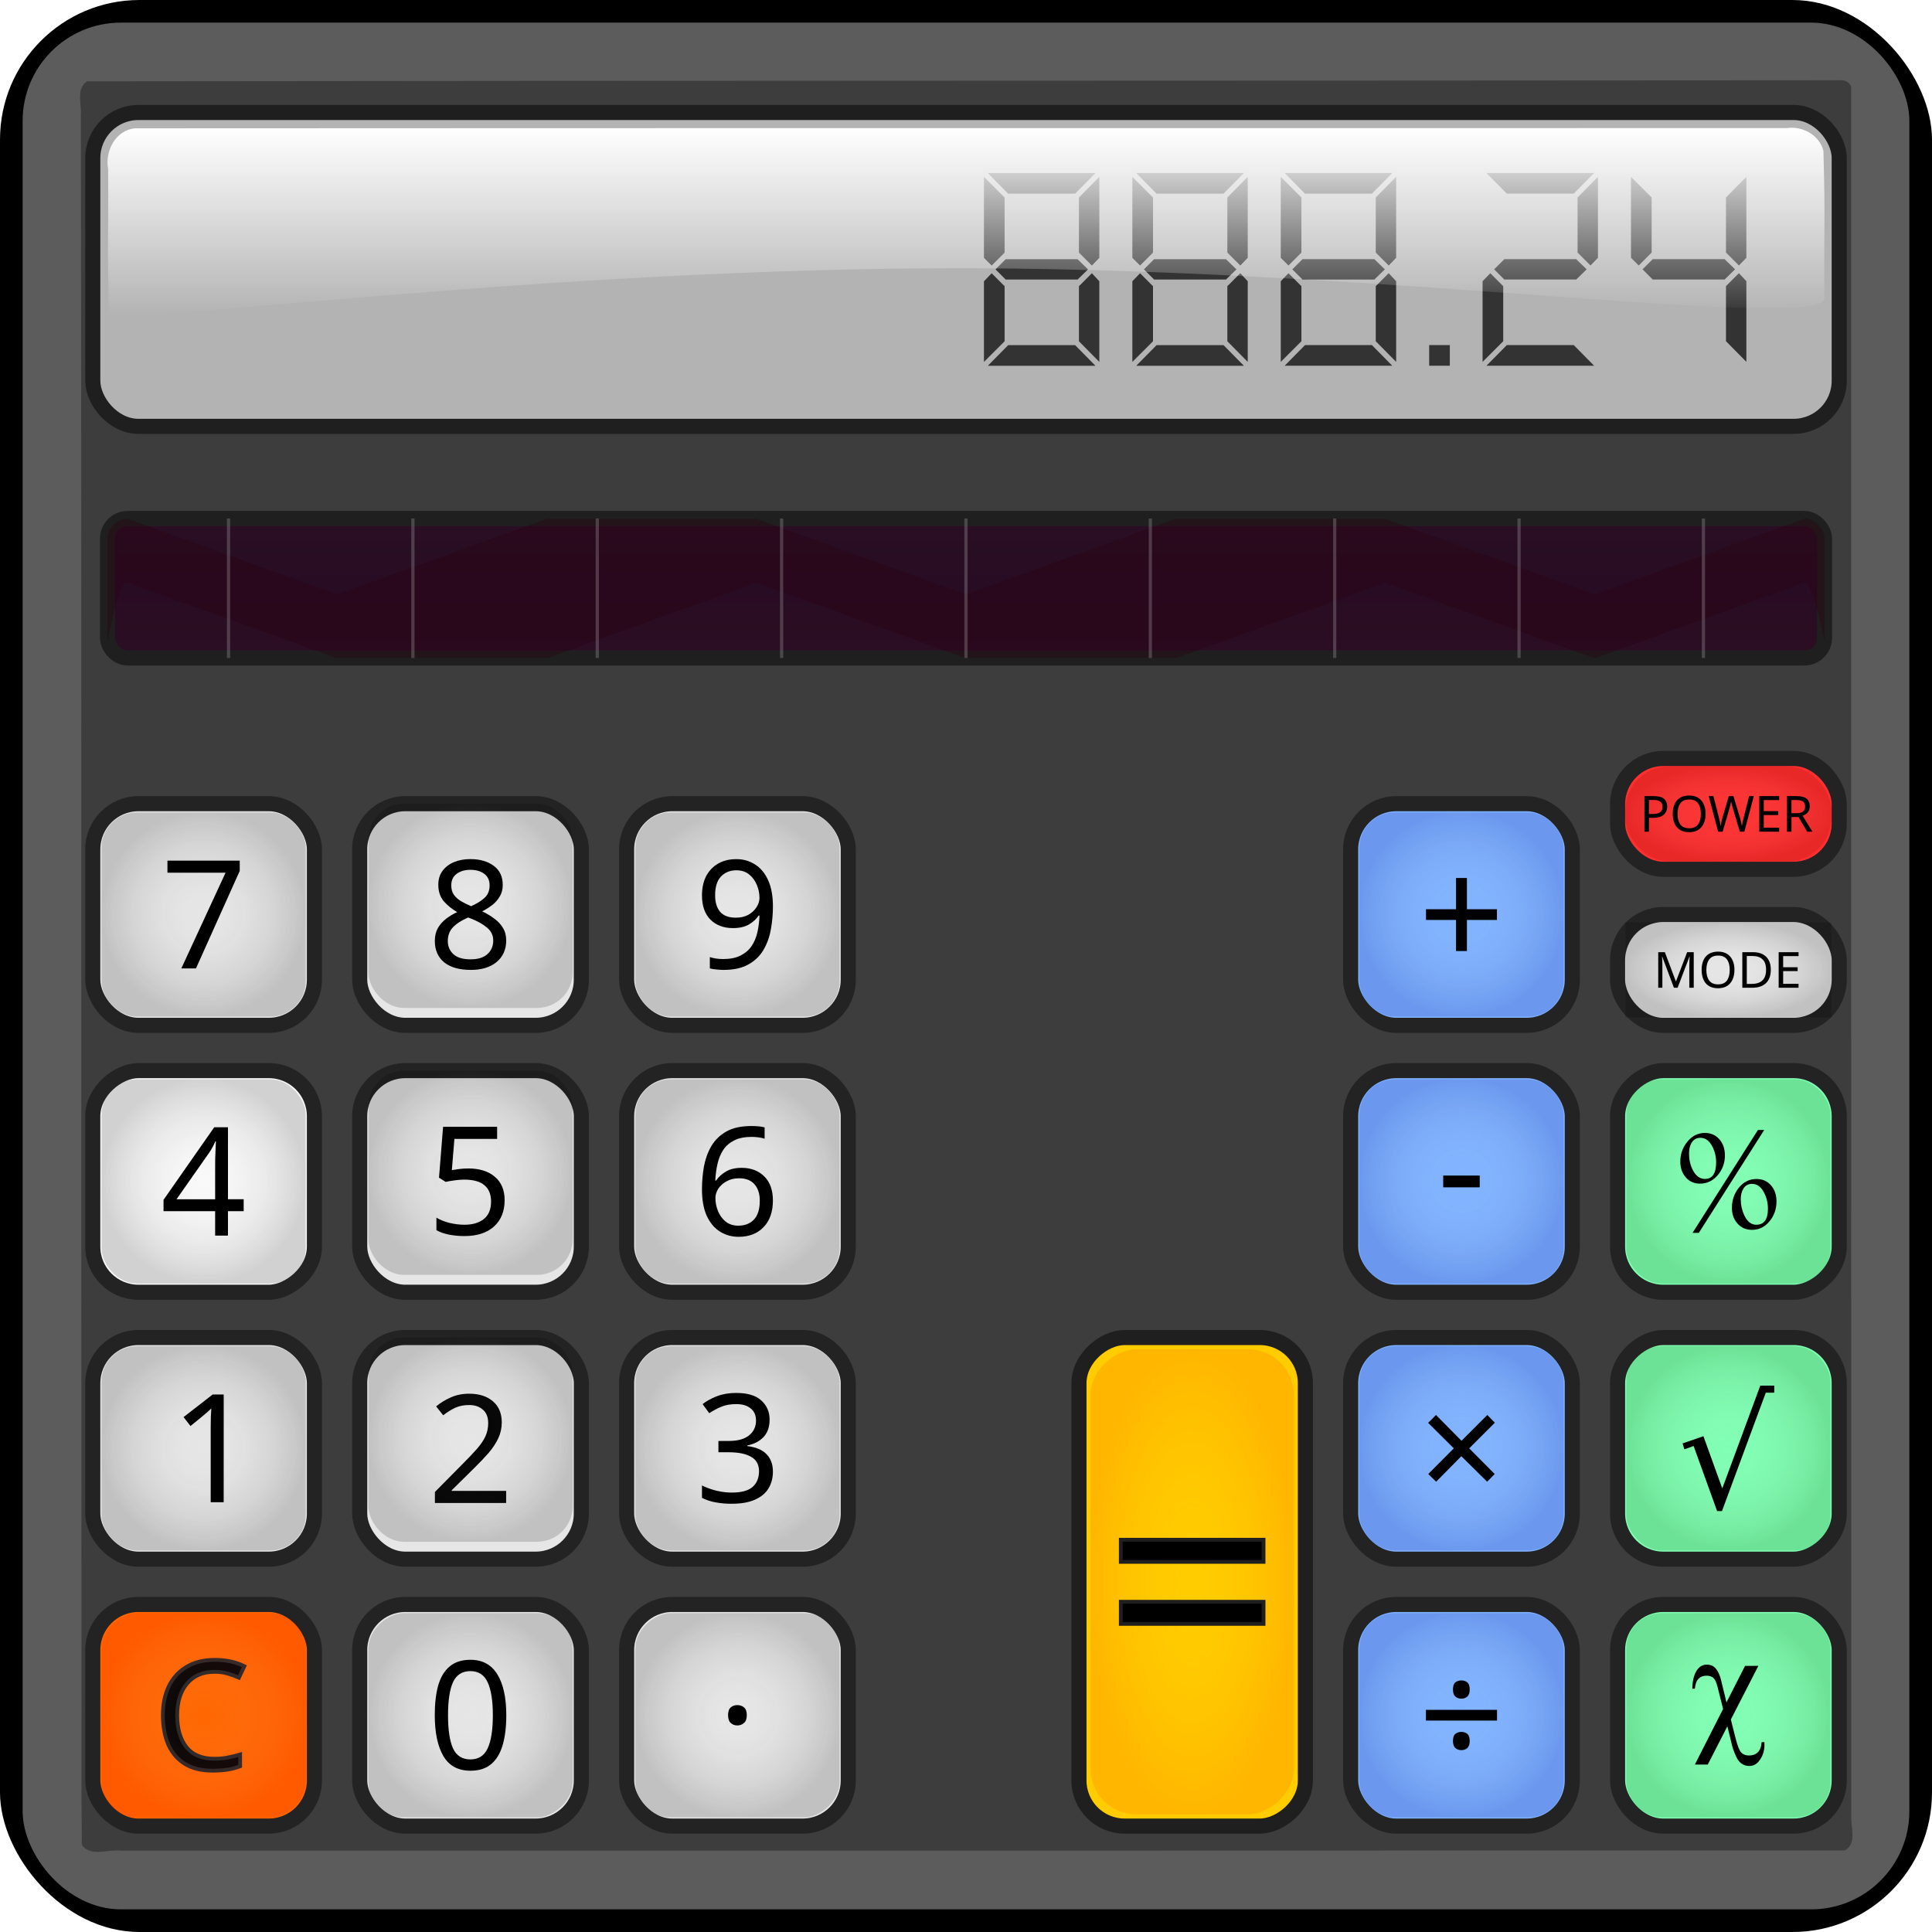<?xml version="1.0" encoding="UTF-8" standalone="no"?>
<!-- Created with Inkscape (http://www.inkscape.org/) -->

<svg
   width="512"
   height="512"
   viewBox="0 0 135.467 135.467"
   version="1.1"
   id="svg5"
   inkscape:version="1.4.1 (93de688d07, 2025-03-30)"
   sodipodi:docname="applications-mathematics.svg"
   xmlns:inkscape="http://www.inkscape.org/namespaces/inkscape"
   xmlns:sodipodi="http://sodipodi.sourceforge.net/DTD/sodipodi-0.dtd"
   xmlns:xlink="http://www.w3.org/1999/xlink"
   xmlns="http://www.w3.org/2000/svg"
   xmlns:svg="http://www.w3.org/2000/svg"
   xmlns:rdf="http://www.w3.org/1999/02/22-rdf-syntax-ns#"
   xmlns:cc="http://creativecommons.org/ns#"
   xmlns:dc="http://purl.org/dc/elements/1.1/">&gt;
  <sodipodi:namedview
   id="namedview7"
   pagecolor="#292929"
   bordercolor="#666666"
   borderopacity="1"
   inkscape:showpageshadow="0"
   inkscape:pageopacity="0"
   inkscape:pagecheckerboard="1"
   inkscape:deskcolor="#1a1a1a"
   inkscape:document-units="px"
   showgrid="false"
   inkscape:zoom="2.8284271"
   inkscape:cx="299.81328"
   inkscape:cy="215.49079"
   inkscape:window-width="3256"
   inkscape:window-height="1080"
   inkscape:window-x="1864"
   inkscape:window-y="0"
   inkscape:window-maximized="0"
   inkscape:current-layer="layer1" />
<defs
   id="defs2">
  <linearGradient
     id="linearGradient26"
     inkscape:collect="always">
    <stop
       style="stop-color:#e6e6e6;stop-opacity:0;"
       offset="0"
       id="stop25" />
    <stop
       style="stop-color:#054c00;stop-opacity:1;"
       offset="1"
       id="stop26" />
  </linearGradient>
  <linearGradient
     id="linearGradient24"
     inkscape:collect="always">
    <stop
       style="stop-color:#e6e6e6;stop-opacity:0;"
       offset="0"
       id="stop23" />
    <stop
       style="stop-color:#054c00;stop-opacity:1;"
       offset="1"
       id="stop24" />
  </linearGradient>
  <linearGradient
     id="linearGradient22"
     inkscape:collect="always">
    <stop
       style="stop-color:#e6e6e6;stop-opacity:0;"
       offset="0"
       id="stop21" />
    <stop
       style="stop-color:#054c00;stop-opacity:1;"
       offset="1"
       id="stop22" />
  </linearGradient>
  <linearGradient
     id="linearGradient20"
     inkscape:collect="always">
    <stop
       style="stop-color:#e6e6e6;stop-opacity:0;"
       offset="0"
       id="stop19" />
    <stop
       style="stop-color:#000f93;stop-opacity:1;"
       offset="1"
       id="stop20" />
  </linearGradient>
  <linearGradient
     id="linearGradient18"
     inkscape:collect="always">
    <stop
       style="stop-color:#e6e6e6;stop-opacity:0;"
       offset="0"
       id="stop17" />
    <stop
       style="stop-color:#000f93;stop-opacity:1;"
       offset="1"
       id="stop18" />
  </linearGradient>
  <linearGradient
     id="linearGradient16"
     inkscape:collect="always">
    <stop
       style="stop-color:#e6e6e6;stop-opacity:0;"
       offset="0"
       id="stop15" />
    <stop
       style="stop-color:#000f93;stop-opacity:1;"
       offset="0.999"
       id="stop16" />
  </linearGradient>
  <linearGradient
     id="linearGradient14"
     inkscape:collect="always">
    <stop
       style="stop-color:#e6e6e6;stop-opacity:0;"
       offset="0"
       id="stop13" />
    <stop
       style="stop-color:#000f93;stop-opacity:1;"
       offset="1"
       id="stop14" />
  </linearGradient>
  <linearGradient
     id="linearGradient12"
     inkscape:collect="always">
    <stop
       style="stop-color:#e6e6e6;stop-opacity:0;"
       offset="0"
       id="stop11" />
    <stop
       style="stop-color:#ff1b00;stop-opacity:1;"
       offset="1"
       id="stop12" />
  </linearGradient>
  <linearGradient
     id="linearGradient10"
     inkscape:collect="always">
    <stop
       style="stop-color:#e6e6e6;stop-opacity:0;"
       offset="0"
       id="stop9" />
    <stop
       style="stop-color:#6d0000;stop-opacity:1;"
       offset="1"
       id="stop10" />
  </linearGradient>
  <linearGradient
     id="linearGradient6"
     inkscape:collect="always">
    <stop
       style="stop-color:#e6e6e6;stop-opacity:0;"
       offset="0"
       id="stop8" />
    <stop
       style="stop-color:#000000;stop-opacity:1;"
       offset="1"
       id="stop7" />
  </linearGradient>
  <linearGradient
     id="linearGradient5"
     inkscape:collect="always">
    <stop
       style="stop-color:#ffcc00;stop-opacity:0;"
       offset="0"
       id="stop6" />
    <stop
       style="stop-color:#ff4400;stop-opacity:1;"
       offset="1"
       id="stop5" />
  </linearGradient>
  <linearGradient
     id="linearGradient2"
     inkscape:collect="always">
    <stop
       style="stop-color:#e6e6e6;stop-opacity:0;"
       offset="0"
       id="stop3" />
    <stop
       style="stop-color:#000000;stop-opacity:1;"
       offset="1"
       id="stop2" />
  </linearGradient>
  <linearGradient
     id="linearGradient49"
     inkscape:collect="always">
    <stop
       style="stop-color:#ffffff;stop-opacity:1;"
       offset="0"
       id="stop49" />
    <stop
       style="stop-color:#00ff3a;stop-opacity:1;"
       offset="0.227"
       id="stop51" />
    <stop
       style="stop-color:#005eff;stop-opacity:1;"
       offset="0.501"
       id="stop52" />
    <stop
       style="stop-color:#fff100;stop-opacity:1;"
       offset="0.781"
       id="stop53" />
    <stop
       style="stop-color:#ffaaef;stop-opacity:1;"
       offset="1"
       id="stop50" />
  </linearGradient>
  <linearGradient
     id="linearGradient47"
     inkscape:collect="always">
    <stop
       style="stop-color:#ffffff;stop-opacity:1;"
       offset="0"
       id="stop47" />
    <stop
       style="stop-color:#ffffff;stop-opacity:0;"
       offset="1"
       id="stop48" />
  </linearGradient>
  <inkscape:path-effect
     effect="powerstroke"
     id="path-effect44"
     is_visible="true"
     lpeversion="1.3"
     scale_width="1"
     interpolator_type="CubicBezierJohan"
     interpolator_beta="0.2"
     start_linecap_type="zerowidth"
     end_linecap_type="zerowidth"
     offset_points="4,2.58"
     linejoin_type="extrp_arc"
     miter_limit="4"
     not_jump="false"
     sort_points="true"
     message="" />
  <filter
     inkscape:collect="always"
     style="color-interpolation-filters:sRGB"
     id="filter21"
     x="-0.017"
     y="-0.017"
     width="1.035"
     height="1.035">
    <feGaussianBlur
       inkscape:collect="always"
       stdDeviation="0.953"
       id="feGaussianBlur21" />
  </filter>
  <clipPath
     clipPathUnits="userSpaceOnUse"
     id="clipPath44">
    <rect
       style="fill:#800033;fill-opacity:1;stroke:none;stroke-width:1.058;stroke-linecap:round;stroke-linejoin:round;stroke-opacity:1;paint-order:markers stroke fill"
       id="rect45"
       width="56.598"
       height="9.782"
       x="-61.828"
       y="36.556"
       ry="1.414"
       rx="1.414" />
  </clipPath>
  <linearGradient
     inkscape:collect="always"
     xlink:href="#linearGradient47"
     id="linearGradient48"
     x1="-110.204"
     y1="36.75"
     x2="-110.204"
     y2="49.923"
     gradientUnits="userSpaceOnUse"
     gradientTransform="translate(175.592,-27.794)" />
  <linearGradient
     inkscape:collect="always"
     xlink:href="#linearGradient49"
     id="linearGradient50"
     x1="192.752"
     y1="32.808"
     x2="192.752"
     y2="42.59"
     gradientUnits="userSpaceOnUse"
     gradientTransform="matrix(0.991,0,0,0.904,-123.265,7.168)" />
  <filter
     inkscape:collect="always"
     style="color-interpolation-filters:sRGB"
     id="filter52"
     x="-0.002"
     y="-0.031"
     width="1.005"
     height="1.063">
    <feGaussianBlur
       inkscape:collect="always"
       stdDeviation="0.115"
       id="feGaussianBlur52" />
  </filter>
  <clipPath
     clipPathUnits="userSpaceOnUse"
     id="clipPath53">
    <rect
       style="display:inline;fill:#280b22;fill-opacity:1;stroke:none;stroke-width:1.058;stroke-linecap:round;stroke-linejoin:round;stroke-opacity:1;paint-order:markers stroke fill"
       id="rect53"
       width="120.391"
       height="9.782"
       x="144.459"
       y="23.368"
       ry="1.414"
       rx="1.414" />
  </clipPath>
  <filter
     inkscape:collect="always"
     style="color-interpolation-filters:sRGB"
     id="filter53"
     x="-0.058"
     y="-0.715"
     width="1.117"
     height="2.431">
    <feGaussianBlur
       inkscape:collect="always"
       stdDeviation="2.93"
       id="feGaussianBlur53" />
  </filter>
  <filter
     inkscape:collect="always"
     style="color-interpolation-filters:sRGB"
     id="filter21-2"
     x="-0.198"
     y="-0.198"
     width="1.396"
     height="1.396">
    <feGaussianBlur
       inkscape:collect="always"
       stdDeviation="9.866"
       id="feGaussianBlur21-9" />
  </filter>
  <radialGradient
     inkscape:collect="always"
     xlink:href="#linearGradient2"
     id="radialGradient3"
     cx="-10.75"
     cy="74.445"
     fx="-10.75"
     fy="74.445"
     r="7.77"
     gradientUnits="userSpaceOnUse"
     gradientTransform="matrix(0.921,0,0,0.921,24.182,-4.478)" />
  <filter
     inkscape:collect="always"
     style="color-interpolation-filters:sRGB"
     id="filter3"
     x="-0.123"
     y="-0.123"
     width="1.246"
     height="1.246">
    <feGaussianBlur
       inkscape:collect="always"
       stdDeviation="0.733"
       id="feGaussianBlur3" />
  </filter>
  <radialGradient
     inkscape:collect="always"
     xlink:href="#linearGradient2"
     id="radialGradient3-6"
     cx="-10.75"
     cy="74.445"
     fx="-10.75"
     fy="74.445"
     r="7.77"
     gradientUnits="userSpaceOnUse"
     gradientTransform="matrix(0.921,0,0,0.921,24.182,14.238)" />
  <filter
     inkscape:collect="always"
     style="color-interpolation-filters:sRGB"
     id="filter3-3"
     x="-0.123"
     y="-0.123"
     width="1.246"
     height="1.246">
    <feGaussianBlur
       inkscape:collect="always"
       stdDeviation="0.733"
       id="feGaussianBlur3-5" />
  </filter>
  <radialGradient
     inkscape:collect="always"
     xlink:href="#linearGradient2"
     id="radialGradient3-6-2"
     cx="-10.75"
     cy="74.445"
     fx="-10.75"
     fy="74.445"
     r="7.77"
     gradientUnits="userSpaceOnUse"
     gradientTransform="matrix(0.921,0,0,0.921,24.182,32.954)" />
  <filter
     inkscape:collect="always"
     style="color-interpolation-filters:sRGB"
     id="filter3-3-2"
     x="-0.123"
     y="-0.123"
     width="1.246"
     height="1.246">
    <feGaussianBlur
       inkscape:collect="always"
       stdDeviation="0.733"
       id="feGaussianBlur3-5-7" />
  </filter>
  <radialGradient
     inkscape:collect="always"
     xlink:href="#linearGradient2"
     id="radialGradient3-6-2-9"
     cx="-10.75"
     cy="74.445"
     fx="-10.75"
     fy="74.445"
     r="7.77"
     gradientUnits="userSpaceOnUse"
     gradientTransform="matrix(0.921,0,0,0.921,0.641,32.344)" />
  <filter
     inkscape:collect="always"
     style="color-interpolation-filters:sRGB"
     id="filter3-3-2-0"
     x="-0.123"
     y="-0.123"
     width="1.246"
     height="1.246">
    <feGaussianBlur
       inkscape:collect="always"
       stdDeviation="0.733"
       id="feGaussianBlur3-5-7-6" />
  </filter>
  <radialGradient
     inkscape:collect="always"
     xlink:href="#linearGradient2"
     id="radialGradient3-6-26"
     cx="-10.75"
     cy="74.445"
     fx="-10.75"
     fy="74.445"
     r="7.77"
     gradientUnits="userSpaceOnUse"
     gradientTransform="matrix(0.921,0,0,0.921,0.641,13.628)" />
  <filter
     inkscape:collect="always"
     style="color-interpolation-filters:sRGB"
     id="filter3-3-1"
     x="-0.123"
     y="-0.123"
     width="1.246"
     height="1.246">
    <feGaussianBlur
       inkscape:collect="always"
       stdDeviation="0.733"
       id="feGaussianBlur3-5-8" />
  </filter>
  <radialGradient
     inkscape:collect="always"
     xlink:href="#linearGradient2"
     id="radialGradient3-7"
     cx="-10.75"
     cy="74.445"
     fx="-10.75"
     fy="74.445"
     r="7.77"
     gradientUnits="userSpaceOnUse"
     gradientTransform="matrix(0.921,0,0,0.921,0.641,-5.088)" />
  <filter
     inkscape:collect="always"
     style="color-interpolation-filters:sRGB"
     id="filter3-9"
     x="-0.123"
     y="-0.123"
     width="1.246"
     height="1.246">
    <feGaussianBlur
       inkscape:collect="always"
       stdDeviation="0.733"
       id="feGaussianBlur3-2" />
  </filter>
  <radialGradient
     inkscape:collect="always"
     xlink:href="#linearGradient2"
     id="radialGradient3-7-7"
     cx="-10.75"
     cy="74.445"
     fx="-10.75"
     fy="74.445"
     r="7.77"
     gradientUnits="userSpaceOnUse"
     gradientTransform="matrix(0.921,0,0,0.921,0.641,-5.088)" />
  <filter
     inkscape:collect="always"
     style="color-interpolation-filters:sRGB"
     id="filter3-9-2"
     x="-0.123"
     y="-0.123"
     width="1.246"
     height="1.246">
    <feGaussianBlur
       inkscape:collect="always"
       stdDeviation="0.733"
       id="feGaussianBlur3-2-2" />
  </filter>
  <radialGradient
     inkscape:collect="always"
     xlink:href="#linearGradient2"
     id="radialGradient3-6-26-8"
     cx="-10.75"
     cy="74.445"
     fx="-10.75"
     fy="74.445"
     r="7.77"
     gradientUnits="userSpaceOnUse"
     gradientTransform="matrix(0.921,0,0,0.921,0.641,13.628)" />
  <filter
     inkscape:collect="always"
     style="color-interpolation-filters:sRGB"
     id="filter3-3-1-9"
     x="-0.123"
     y="-0.123"
     width="1.246"
     height="1.246">
    <feGaussianBlur
       inkscape:collect="always"
       stdDeviation="0.733"
       id="feGaussianBlur3-5-8-7" />
  </filter>
  <radialGradient
     inkscape:collect="always"
     xlink:href="#linearGradient2"
     id="radialGradient3-6-2-9-3"
     cx="-10.75"
     cy="74.445"
     fx="-10.75"
     fy="74.445"
     r="7.77"
     gradientUnits="userSpaceOnUse"
     gradientTransform="matrix(0.921,0,0,0.921,0.641,32.344)" />
  <filter
     inkscape:collect="always"
     style="color-interpolation-filters:sRGB"
     id="filter3-3-2-0-6"
     x="-0.123"
     y="-0.123"
     width="1.246"
     height="1.246">
    <feGaussianBlur
       inkscape:collect="always"
       stdDeviation="0.733"
       id="feGaussianBlur3-5-7-6-1" />
  </filter>
  <radialGradient
     inkscape:collect="always"
     xlink:href="#linearGradient2"
     id="radialGradient3-7-7-9"
     cx="-10.75"
     cy="74.445"
     fx="-10.75"
     fy="74.445"
     r="7.77"
     gradientUnits="userSpaceOnUse"
     gradientTransform="matrix(0.921,0,0,0.921,0.641,-5.088)" />
  <filter
     inkscape:collect="always"
     style="color-interpolation-filters:sRGB"
     id="filter3-9-2-8"
     x="-0.123"
     y="-0.123"
     width="1.246"
     height="1.246">
    <feGaussianBlur
       inkscape:collect="always"
       stdDeviation="0.733"
       id="feGaussianBlur3-2-2-4" />
  </filter>
  <radialGradient
     inkscape:collect="always"
     xlink:href="#linearGradient2"
     id="radialGradient3-6-26-8-5"
     cx="-10.75"
     cy="74.445"
     fx="-10.75"
     fy="74.445"
     r="7.77"
     gradientUnits="userSpaceOnUse"
     gradientTransform="matrix(0.921,0,0,0.921,0.641,13.628)" />
  <filter
     inkscape:collect="always"
     style="color-interpolation-filters:sRGB"
     id="filter3-3-1-9-0"
     x="-0.123"
     y="-0.123"
     width="1.246"
     height="1.246">
    <feGaussianBlur
       inkscape:collect="always"
       stdDeviation="0.733"
       id="feGaussianBlur3-5-8-7-3" />
  </filter>
  <radialGradient
     inkscape:collect="always"
     xlink:href="#linearGradient12"
     id="radialGradient3-6-2-9-3-6"
     cx="-10.75"
     cy="74.445"
     fx="-10.75"
     fy="74.445"
     r="7.77"
     gradientUnits="userSpaceOnUse"
     gradientTransform="matrix(0.921,0,0,0.921,0.641,32.344)" />
  <filter
     inkscape:collect="always"
     style="color-interpolation-filters:sRGB"
     id="filter3-3-2-0-6-1"
     x="-0.123"
     y="-0.123"
     width="1.246"
     height="1.246">
    <feGaussianBlur
       inkscape:collect="always"
       stdDeviation="0.733"
       id="feGaussianBlur3-5-7-6-1-0" />
  </filter>
  <radialGradient
     inkscape:collect="always"
     xlink:href="#linearGradient16"
     id="radialGradient3-7-7-6"
     cx="-10.75"
     cy="74.445"
     fx="-10.75"
     fy="74.445"
     r="7.77"
     gradientUnits="userSpaceOnUse"
     gradientTransform="matrix(0.921,0,0,0.921,112.381,-4.478)" />
  <filter
     inkscape:collect="always"
     style="color-interpolation-filters:sRGB"
     id="filter3-9-2-5"
     x="-0.123"
     y="-0.123"
     width="1.246"
     height="1.246">
    <feGaussianBlur
       inkscape:collect="always"
       stdDeviation="0.733"
       id="feGaussianBlur3-2-2-47" />
  </filter>
  <radialGradient
     inkscape:collect="always"
     xlink:href="#linearGradient18"
     id="radialGradient3-6-26-8-6"
     cx="-10.75"
     cy="74.445"
     fx="-10.75"
     fy="74.445"
     r="7.77"
     gradientUnits="userSpaceOnUse"
     gradientTransform="matrix(0.921,0,0,0.921,112.381,14.238)" />
  <filter
     inkscape:collect="always"
     style="color-interpolation-filters:sRGB"
     id="filter3-3-1-9-5"
     x="-0.123"
     y="-0.123"
     width="1.246"
     height="1.246">
    <feGaussianBlur
       inkscape:collect="always"
       stdDeviation="0.733"
       id="feGaussianBlur3-5-8-7-6" />
  </filter>
  <radialGradient
     inkscape:collect="always"
     xlink:href="#linearGradient20"
     id="radialGradient3-6-2-9-3-9"
     cx="-10.75"
     cy="74.445"
     fx="-10.75"
     fy="74.445"
     r="7.77"
     gradientUnits="userSpaceOnUse"
     gradientTransform="matrix(0.921,0,0,0.921,112.381,32.954)" />
  <filter
     inkscape:collect="always"
     style="color-interpolation-filters:sRGB"
     id="filter3-3-2-0-6-3"
     x="-0.123"
     y="-0.123"
     width="1.246"
     height="1.246">
    <feGaussianBlur
       inkscape:collect="always"
       stdDeviation="0.733"
       id="feGaussianBlur3-5-7-6-1-7" />
  </filter>
  <radialGradient
     inkscape:collect="always"
     xlink:href="#linearGradient22"
     id="radialGradient3-7-7-6-6"
     cx="-10.75"
     cy="74.445"
     fx="-10.75"
     fy="74.445"
     r="7.77"
     gradientUnits="userSpaceOnUse"
     gradientTransform="matrix(0.921,0,0,0.921,131.097,14.238)" />
  <filter
     inkscape:collect="always"
     style="color-interpolation-filters:sRGB"
     id="filter3-9-2-5-2"
     x="-0.123"
     y="-0.123"
     width="1.246"
     height="1.246">
    <feGaussianBlur
       inkscape:collect="always"
       stdDeviation="0.733"
       id="feGaussianBlur3-2-2-47-6" />
  </filter>
  <radialGradient
     inkscape:collect="always"
     xlink:href="#linearGradient24"
     id="radialGradient3-6-26-8-6-6"
     cx="-10.75"
     cy="74.445"
     fx="-10.75"
     fy="74.445"
     r="7.77"
     gradientUnits="userSpaceOnUse"
     gradientTransform="matrix(0.921,0,0,0.921,131.097,32.954)" />
  <filter
     inkscape:collect="always"
     style="color-interpolation-filters:sRGB"
     id="filter3-3-1-9-5-4"
     x="-0.123"
     y="-0.123"
     width="1.246"
     height="1.246">
    <feGaussianBlur
       inkscape:collect="always"
       stdDeviation="0.733"
       id="feGaussianBlur3-5-8-7-6-9" />
  </filter>
  <radialGradient
     inkscape:collect="always"
     xlink:href="#linearGradient26"
     id="radialGradient3-6-2-9-3-9-5"
     cx="-10.75"
     cy="74.445"
     fx="-10.75"
     fy="74.445"
     r="7.77"
     gradientUnits="userSpaceOnUse"
     gradientTransform="matrix(0.921,0,0,0.921,131.097,51.67)" />
  <filter
     inkscape:collect="always"
     style="color-interpolation-filters:sRGB"
     id="filter3-3-2-0-6-3-0"
     x="-0.123"
     y="-0.123"
     width="1.246"
     height="1.246">
    <feGaussianBlur
       inkscape:collect="always"
       stdDeviation="0.733"
       id="feGaussianBlur3-5-7-6-1-7-4" />
  </filter>
  <radialGradient
     inkscape:collect="always"
     xlink:href="#linearGradient14"
     id="radialGradient3-6-26-8-6-6-1"
     cx="-10.75"
     cy="74.445"
     fx="-10.75"
     fy="74.445"
     r="7.77"
     gradientUnits="userSpaceOnUse"
     gradientTransform="matrix(0.921,0,0,0.921,112.381,51.67)" />
  <filter
     inkscape:collect="always"
     style="color-interpolation-filters:sRGB"
     id="filter3-3-1-9-5-4-0"
     x="-0.123"
     y="-0.123"
     width="1.246"
     height="1.246">
    <feGaussianBlur
       inkscape:collect="always"
       stdDeviation="0.733"
       id="feGaussianBlur3-5-8-7-6-9-6" />
  </filter>
  <radialGradient
     inkscape:collect="always"
     xlink:href="#linearGradient5"
     id="radialGradient6"
     cx="93.784"
     cy="-153.409"
     fx="93.784"
     fy="-153.409"
     r="17.129"
     gradientTransform="matrix(0.952,0,0,0.416,21.641,-19.777)"
     gradientUnits="userSpaceOnUse" />
  <filter
     inkscape:collect="always"
     style="color-interpolation-filters:sRGB"
     id="filter6"
     x="-0.068"
     y="-0.155"
     width="1.135"
     height="1.309">
    <feGaussianBlur
       inkscape:collect="always"
       stdDeviation="0.918"
       id="feGaussianBlur6" />
  </filter>
  <radialGradient
     inkscape:collect="always"
     xlink:href="#linearGradient6"
     id="radialGradient8"
     cx="156.202"
     cy="70.03"
     fx="156.202"
     fy="70.03"
     r="7.77"
     gradientTransform="matrix(0.929,0,0,0.429,-23.925,37.974)"
     gradientUnits="userSpaceOnUse" />
  <filter
     inkscape:collect="always"
     style="color-interpolation-filters:sRGB"
     id="filter8"
     x="-0.069"
     y="-0.149"
     width="1.138"
     height="1.298">
    <feGaussianBlur
       inkscape:collect="always"
       stdDeviation="0.414"
       id="feGaussianBlur8" />
  </filter>
  <radialGradient
     inkscape:collect="always"
     xlink:href="#linearGradient10"
     id="radialGradient8-7"
     cx="156.202"
     cy="70.03"
     fx="156.202"
     fy="70.03"
     r="7.77"
     gradientTransform="matrix(0.929,0,0,0.429,-23.925,27.03)"
     gradientUnits="userSpaceOnUse" />
  <filter
     inkscape:collect="always"
     style="color-interpolation-filters:sRGB"
     id="filter8-5"
     x="-0.069"
     y="-0.149"
     width="1.138"
     height="1.298">
    <feGaussianBlur
       inkscape:collect="always"
       stdDeviation="0.414"
       id="feGaussianBlur8-9" />
  </filter>
</defs>
<g
   inkscape:label="Layer 1"
   inkscape:groupmode="layer"
   id="layer1">
  <rect
     style="display:inline;opacity:1;fill:#000000;fill-opacity:1;stroke:none;stroke-width:1.058;stroke-linecap:round;stroke-linejoin:round;paint-order:markers stroke fill"
     id="rect1"
     width="135.467"
     height="135.467"
     x="0"
     y="0"
     ry="9.785" />
  <rect
     style="mix-blend-mode:normal;fill:#ffffff;fill-opacity:1;stroke:none;stroke-width:1.058;stroke-linecap:round;stroke-linejoin:round;paint-order:markers stroke fill;filter:url(#filter21);opacity:0.6"
     id="rect1-7"
     width="132.292"
     height="132.292"
     x="1.587"
     y="1.587"
     ry="6.885"
     rx="6.885" />
  <path
     id="rect1-7-0"
     style="mix-blend-mode:normal;fill:#3d3d3d;fill-opacity:1;stroke:none;stroke-width:1.019;stroke-linecap:round;stroke-linejoin:round;paint-order:markers stroke fill;filter:url(#filter21-2)"
     d="m -77.562,-83.793 c -39.462,0.034 -78.923,0.02 -118.385,0.07 -0.772,0.486 -0.355,1.564 -0.421,2.32 0.057,34.875 0.015,69.75 0.043,104.625 0.014,4.063 -0.024,8.135 0.023,12.191 0.617,0.843 1.789,0.264 2.653,0.385 38.812,0.005 77.624,-1.13e-4 116.437,-0.014 0.848,-0.467 0.388,-1.604 0.434,-2.373 -0.001,-38.915 -0.003,-77.83 -0.004,-116.745 -0.076,-0.329 -0.467,-0.503 -0.779,-0.461 z"
     transform="matrix(1.038,0,0,1.038,209.5,92.606)" />
  <rect
     style="opacity:1;fill:#b3b3b3;fill-opacity:1;stroke:#1f1f1f;stroke-width:1.058;stroke-linecap:round;stroke-linejoin:round;paint-order:markers stroke fill;stroke-opacity:1"
     id="rect2"
     width="122.456"
     height="22.007"
     x="6.506"
     y="7.888"
     ry="3.199"
     rx="3.199" />
  <path
     d="m 76.812,12.133 -1.429,1.448 h -4.692 l -1.429,-1.448 z m 0,13.515 h -7.549 l 1.429,-1.448 h 4.692 z m -6.372,-5.58 v 3.862 l -1.448,1.448 v -5.657 l 0.541,-0.56 z m -1.448,-1.989 v -5.676 l 1.448,1.448 v 3.862 l -0.907,0.907 z m 8.09,1.641 v 5.657 l -1.429,-1.448 v -3.862 l 0.907,-0.907 z m -1.429,-2.008 v -3.862 l 1.429,-1.448 v 5.676 l -0.521,0.541 z m -0.097,0.463 0.734,0.714 -0.734,0.714 h -5.039 l -0.714,-0.714 0.714,-0.714 z m 11.662,-6.043 -1.429,1.448 h -4.692 l -1.429,-1.448 z m 0,13.515 h -7.549 l 1.429,-1.448 h 4.692 z m -6.372,-5.58 v 3.862 l -1.448,1.448 v -5.657 l 0.541,-0.56 z m -1.448,-1.989 v -5.676 l 1.448,1.448 v 3.862 l -0.907,0.907 z m 8.09,1.641 v 5.657 l -1.429,-1.448 v -3.862 l 0.907,-0.907 z m -1.429,-2.008 v -3.862 l 1.429,-1.448 v 5.676 l -0.521,0.541 z m -0.097,0.463 0.734,0.714 -0.734,0.714 h -5.039 l -0.714,-0.714 0.714,-0.714 z m 11.662,-6.043 -1.429,1.448 h -4.692 l -1.429,-1.448 z m 0,13.515 h -7.549 l 1.429,-1.448 h 4.692 z m -6.372,-5.58 v 3.862 l -1.448,1.448 v -5.657 l 0.541,-0.56 z m -1.448,-1.989 v -5.676 l 1.448,1.448 v 3.862 l -0.907,0.907 z m 8.09,1.641 v 5.657 l -1.429,-1.448 v -3.862 l 0.907,-0.907 z m -1.429,-2.008 v -3.862 l 1.429,-1.448 v 5.676 l -0.521,0.541 z m -0.097,0.463 0.734,0.714 -0.734,0.714 h -5.039 l -0.714,-0.714 0.714,-0.714 z m 3.842,7.472 v -1.448 h 1.448 v 1.448 z m 11.565,-13.515 -1.429,1.448 h -4.692 l -1.429,-1.448 z m 0,13.515 h -7.549 l 1.429,-1.448 h 4.692 z m -6.372,-5.58 v 3.862 l -1.448,1.448 v -5.657 l 0.541,-0.56 z m 5.213,-2.356 v -3.862 l 1.429,-1.448 v 5.676 l -0.521,0.541 z m -0.097,0.463 0.734,0.714 -0.734,0.714 h -5.039 l -0.714,-0.714 0.714,-0.714 z m 3.842,-0.097 v -5.676 l 1.448,1.448 v 3.862 l -0.907,0.907 z m 8.09,1.641 v 5.657 l -1.429,-1.448 v -3.862 l 0.907,-0.907 z m -1.429,-2.008 v -3.862 l 1.429,-1.448 v 5.676 l -0.521,0.541 z m -0.097,0.463 0.734,0.714 -0.734,0.714 h -5.039 l -0.714,-0.714 0.714,-0.714 z"
     id="text2"
     style="font-size:21.239px;line-height:1.25;font-family:DS-Digital;-inkscape-font-specification:'DS-Digital, Normal';fill:#333333;stroke-width:0.265"
     aria-label="888.24" />
  <path
     id="rect2-6"
     style="fill:url(#linearGradient48);stroke:none;stroke-width:1.058;stroke-linecap:round;stroke-linejoin:round;stroke-opacity:1;paint-order:markers stroke fill"
     d="m 125.303,8.982 c -38.611,0.003 -77.223,-0.005 -115.834,0.016 -1.356,0.114 -2.13,1.607 -1.887,2.852 0.035,5.138 -0.074,4.992 0.062,10.126 0.234,1.01 30.55,-3.273 60.683,-3.166 30.133,0.107 60.085,4.604 59.592,2.007 -0.036,-5.173 0.076,-5.063 -0.064,-10.231 -0.258,-1.098 -1.474,-1.772 -2.553,-1.604 z"
     sodipodi:nodetypes="scccsccss" />
  <rect
     style="fill:#f9f9f9;fill-opacity:1;stroke:#232323;stroke-width:1.058;stroke-linecap:round;stroke-linejoin:round;paint-order:markers stroke fill;stroke-opacity:1"
     id="rect3-0-9-1"
     width="15.541"
     height="15.541"
     x="75.069"
     y="-22.046"
     ry="3.199"
     rx="3.199"
     transform="rotate(90)" />
  <rect
     style="fill:#e6e6e6;fill-opacity:1;stroke:#232323;stroke-width:1.058;stroke-linecap:round;stroke-linejoin:round;paint-order:markers stroke fill;stroke-opacity:1"
     id="rect4-3"
     width="15.541"
     height="15.541"
     x="25.221"
     y="112.5"
     ry="3.199"
     rx="3.199" />
  <rect
     style="fill:#e6e6e6;fill-opacity:1;stroke:#232323;stroke-width:1.058;stroke-linecap:round;stroke-linejoin:round;paint-order:markers stroke fill;stroke-opacity:1"
     id="rect6-1"
     width="15.541"
     height="15.541"
     x="43.937"
     y="112.5"
     ry="3.199"
     rx="3.199" />
  <rect
     style="fill:#e6e6e6;fill-opacity:1;stroke:#232323;stroke-width:1.058;stroke-linecap:round;stroke-linejoin:round;paint-order:markers stroke fill;stroke-opacity:1"
     id="rect3-5"
     width="15.541"
     height="15.541"
     x="6.506"
     y="56.353"
     ry="3.199"
     rx="3.199" />
  <rect
     style="fill:#e6e6e6;fill-opacity:1;stroke:#232323;stroke-width:1.058;stroke-linecap:round;stroke-linejoin:round;paint-order:markers stroke fill;stroke-opacity:1"
     id="rect3-5-5"
     width="15.541"
     height="15.541"
     x="43.937"
     y="56.353"
     ry="3.199"
     rx="3.199" />
  <rect
     style="fill:#e6e6e6;fill-opacity:1;stroke:#232323;stroke-width:1.058;stroke-linecap:round;stroke-linejoin:round;stroke-dasharray:none;stroke-opacity:1;paint-order:markers stroke fill"
     id="rect3-5-5-8-6"
     width="15.541"
     height="7.768"
     x="113.42"
     y="64.126"
     ry="3.199"
     rx="3.199" />
  <rect
     style="fill:url(#radialGradient8);stroke:none;stroke-width:1.058;stroke-linecap:round;stroke-linejoin:round;stroke-dasharray:none;stroke-opacity:1;paint-order:markers stroke fill;filter:url(#filter8);opacity:0.4"
     id="rect3-5-5-8-6-7"
     width="14.438"
     height="6.665"
     x="113.972"
     y="64.677"
     ry="3.056"
     rx="0" />
  <rect
     style="fill:#e6e6e6;fill-opacity:1;stroke:#232323;stroke-width:1.058;stroke-linecap:round;stroke-linejoin:round;paint-order:markers stroke fill;stroke-opacity:1"
     id="rect3-5-0"
     width="15.541"
     height="15.541"
     x="25.221"
     y="56.353"
     ry="3.199"
     rx="3.199" />
  <rect
     style="fill:#e6e6e6;fill-opacity:1;stroke:#232323;stroke-width:1.058;stroke-linecap:round;stroke-linejoin:round;paint-order:markers stroke fill;stroke-opacity:1"
     id="rect4"
     width="15.541"
     height="15.541"
     x="25.221"
     y="93.784"
     ry="3.199"
     rx="3.199" />
  <rect
     style="fill:#e6e6e6;fill-opacity:1;stroke:#232323;stroke-width:1.058;stroke-linecap:round;stroke-linejoin:round;paint-order:markers stroke fill;stroke-opacity:1"
     id="rect4-0"
     width="15.541"
     height="15.541"
     x="6.506"
     y="93.784"
     ry="3.199"
     rx="3.199" />
  <g
     id="g4">
    <rect
       style="mix-blend-mode:normal;fill:url(#radialGradient3);stroke:none;stroke-width:1.058;stroke-linecap:round;stroke-linejoin:round;stroke-opacity:1;paint-order:markers stroke fill;filter:url(#filter3);opacity:0.4"
       id="rect3-5-3"
       width="14.321"
       height="14.321"
       x="7.116"
       y="56.963"
       ry="2.493"
       rx="2.493" />
    <rect
       style="opacity:0.4;mix-blend-mode:normal;fill:url(#radialGradient3-6);stroke:none;stroke-width:1.058;stroke-linecap:round;stroke-linejoin:round;stroke-opacity:1;paint-order:markers stroke fill;filter:url(#filter3-3)"
       id="rect3-5-3-6"
       width="14.321"
       height="14.321"
       x="7.116"
       y="75.679"
       ry="2.493"
       rx="2.493" />
    <rect
       style="opacity:0.4;mix-blend-mode:normal;fill:url(#radialGradient3-6-2);stroke:none;stroke-width:1.058;stroke-linecap:round;stroke-linejoin:round;stroke-opacity:1;paint-order:markers stroke fill;filter:url(#filter3-3-2)"
       id="rect3-5-3-6-0"
       width="14.321"
       height="14.321"
       x="7.116"
       y="94.394"
       ry="2.493"
       rx="2.493" />
  </g>
  <rect
     style="fill:#e6e6e6;fill-opacity:1;stroke:#232323;stroke-width:1.058;stroke-linecap:round;stroke-linejoin:round;paint-order:markers stroke fill;stroke-opacity:1"
     id="rect6"
     width="15.541"
     height="15.541"
     x="43.937"
     y="93.784"
     ry="3.199"
     rx="3.199" />
  <rect
     style="fill:#e6e6e6;fill-opacity:1;stroke:#232323;stroke-width:1.058;stroke-linecap:round;stroke-linejoin:round;paint-order:markers stroke fill;stroke-opacity:1"
     id="rect6-6"
     width="15.541"
     height="15.541"
     x="43.937"
     y="75.069"
     ry="3.199"
     rx="3.199" />
  <g
     id="g27"
     transform="translate(-38.066,0.191)"
     style="stroke:#232323;stroke-opacity:1">
    <rect
       style="fill:#ff6600;fill-opacity:1;stroke:#232323;stroke-width:1.058;stroke-linecap:round;stroke-linejoin:round;paint-order:markers stroke fill;stroke-opacity:1"
       id="rect3"
       width="15.541"
       height="15.541"
       x="44.572"
       y="112.309"
       ry="3.199"
       rx="3.199" />
    <path
       d="m 53.104,117.032 q -1.217,0 -1.916,0.815 -0.698,0.815 -0.698,2.233 0,1.408 0.646,2.233 0.656,0.815 1.958,0.815 0.497,0 0.942,-0.085 0.444,-0.085 0.868,-0.212 v 0.825 q -0.423,0.159 -0.878,0.233 -0.444,0.074 -1.069,0.074 -1.154,0 -1.926,-0.476 -0.773,-0.476 -1.164,-1.355 -0.381,-0.878 -0.381,-2.064 0,-1.143 0.413,-2.011 0.423,-0.878 1.238,-1.365 0.815,-0.497 1.979,-0.497 1.196,0 2.085,0.445 l -0.381,0.804 q -0.349,-0.159 -0.783,-0.286 -0.423,-0.127 -0.931,-0.127 z"
       id="text24"
       style="font-size:10.583px;line-height:1.25;stroke-width:0.265"
       aria-label="C" />
  </g>
  <rect
     style="fill:#ffcc00;fill-opacity:1;stroke:#1f1f1f;stroke-width:1.058;stroke-linecap:round;stroke-linejoin:round;stroke-opacity:1;paint-order:markers stroke fill"
     id="rect3-03"
     width="34.257"
     height="15.875"
     x="93.784"
     y="-91.529"
     ry="3.199"
     rx="3.199"
     transform="rotate(90)" />
  <rect
     style="fill:url(#radialGradient6);stroke:none;stroke-width:1.058;stroke-linecap:round;stroke-linejoin:round;stroke-opacity:1;paint-order:markers stroke fill;filter:url(#filter6);opacity:0.4"
     id="rect3-03-1"
     width="32.609"
     height="14.25"
     x="94.609"
     y="-90.717"
     ry="3.199"
     rx="3.199"
     transform="rotate(90)" />
  <path
     d="m 78.587,109.514 v -1.552 h 10.01 v 1.552 z m 0,4.349 v -1.552 h 10.01 v 1.552 z"
     id="text30"
     style="font-size:21.855px;line-height:1.25;stroke:#1f1f1f;stroke-width:0.265"
     aria-label="=" />
  <path
     d="m 15.684,105.333 h -0.91 v -5.281 q 0,-0.455 0.011,-0.73 0.011,-0.275 0.032,-0.571 -0.169,0.169 -0.307,0.286 -0.138,0.116 -0.349,0.296 l -0.804,0.656 -0.487,-0.624 2.043,-1.587 h 0.773 z"
     id="text31"
     style="font-size:10.583px;line-height:1.25;stroke-width:0.265"
     aria-label="1" />
  <path
     d="m 35.489,105.386 h -4.995 v -0.773 l 1.979,-2 q 0.571,-0.572 0.963,-1.016 0.392,-0.445 0.593,-0.868 0.201,-0.434 0.201,-0.942 0,-0.624 -0.37,-0.942 -0.37,-0.328 -0.963,-0.328 -0.55,0 -0.974,0.19 -0.413,0.191 -0.847,0.529 l -0.497,-0.624 q 0.444,-0.37 1.016,-0.624 0.582,-0.265 1.302,-0.265 1.058,0 1.672,0.54 0.614,0.529 0.614,1.471 0,0.593 -0.243,1.111 -0.243,0.519 -0.677,1.027 -0.434,0.497 -1.016,1.069 l -1.577,1.556 v 0.042 h 3.821 z"
     id="text32"
     style="font-size:10.583px;line-height:1.25;stroke-width:0.265"
     aria-label="2" />
  <rect
     style="fill:#e6e6e6;fill-opacity:1;stroke:#232323;stroke-width:1.058;stroke-linecap:round;stroke-linejoin:round;paint-order:markers stroke fill;stroke-opacity:1"
     id="rect4-5"
     width="15.541"
     height="15.541"
     x="25.221"
     y="75.069"
     ry="3.199"
     rx="3.199" />
  <g
     id="g3"
     transform="translate(42.257)">
    <rect
       style="opacity:0.4;mix-blend-mode:normal;fill:url(#radialGradient3-7);stroke:none;stroke-width:1.058;stroke-linecap:round;stroke-linejoin:round;stroke-opacity:1;paint-order:markers stroke fill;filter:url(#filter3-9)"
       id="rect3-5-3-0"
       width="14.321"
       height="14.321"
       x="-16.426"
       y="56.353"
       ry="2.493"
       rx="2.493" />
    <rect
       style="opacity:0.4;mix-blend-mode:normal;fill:url(#radialGradient3-6-26);stroke:none;stroke-width:1.058;stroke-linecap:round;stroke-linejoin:round;stroke-opacity:1;paint-order:markers stroke fill;filter:url(#filter3-3-1)"
       id="rect3-5-3-6-2"
       width="14.321"
       height="14.321"
       x="-16.426"
       y="75.069"
       ry="2.493"
       rx="2.493" />
    <rect
       style="opacity:0.4;mix-blend-mode:normal;fill:url(#radialGradient3-6-2-9);stroke:none;stroke-width:1.058;stroke-linecap:round;stroke-linejoin:round;stroke-opacity:1;paint-order:markers stroke fill;filter:url(#filter3-3-2-0)"
       id="rect3-5-3-6-0-3"
       width="14.321"
       height="14.321"
       x="-16.426"
       y="93.784"
       ry="2.493"
       rx="2.493" />
  </g>
  <g
     id="g3-2"
     transform="translate(60.973,0.61)">
    <rect
       style="opacity:0.4;mix-blend-mode:normal;fill:url(#radialGradient3-7-7);stroke:none;stroke-width:1.058;stroke-linecap:round;stroke-linejoin:round;stroke-opacity:1;paint-order:markers stroke fill;filter:url(#filter3-9-2)"
       id="rect3-5-3-0-9"
       width="14.321"
       height="14.321"
       x="-16.426"
       y="56.353"
       ry="2.493"
       rx="2.493" />
    <rect
       style="opacity:0.4;mix-blend-mode:normal;fill:url(#radialGradient3-6-26-8);stroke:none;stroke-width:1.058;stroke-linecap:round;stroke-linejoin:round;stroke-opacity:1;paint-order:markers stroke fill;filter:url(#filter3-3-1-9)"
       id="rect3-5-3-6-2-3"
       width="14.321"
       height="14.321"
       x="-16.426"
       y="75.069"
       ry="2.493"
       rx="2.493" />
    <rect
       style="opacity:0.4;mix-blend-mode:normal;fill:url(#radialGradient3-6-2-9-3);stroke:none;stroke-width:1.058;stroke-linecap:round;stroke-linejoin:round;stroke-opacity:1;paint-order:markers stroke fill;filter:url(#filter3-3-2-0-6)"
       id="rect3-5-3-6-0-3-1"
       width="14.321"
       height="14.321"
       x="-16.426"
       y="93.784"
       ry="2.493"
       rx="2.493" />
  </g>
  <rect
     style="opacity:0.4;mix-blend-mode:normal;fill:url(#radialGradient3-7-7-9);stroke:none;stroke-width:1.058;stroke-linecap:round;stroke-linejoin:round;stroke-opacity:1;paint-order:markers stroke fill;filter:url(#filter3-9-2-8)"
     id="rect3-5-3-0-9-3"
     width="14.321"
     height="14.321"
     x="-16.426"
     y="56.353"
     ry="2.493"
     rx="2.493"
     transform="rotate(90,-7.158,122.378)" />
  <rect
     style="opacity:0.4;mix-blend-mode:normal;fill:url(#radialGradient3-6-26-8-5);stroke:none;stroke-width:1.058;stroke-linecap:round;stroke-linejoin:round;stroke-opacity:1;paint-order:markers stroke fill;filter:url(#filter3-3-1-9-0)"
     id="rect3-5-3-6-2-3-2"
     width="14.321"
     height="14.321"
     x="-16.426"
     y="75.069"
     ry="2.493"
     rx="2.493"
     transform="rotate(90,-7.158,122.378)" />
  <rect
     style="opacity:0.4;mix-blend-mode:normal;fill:url(#radialGradient3-6-2-9-3-6);stroke:none;stroke-width:1.058;stroke-linecap:round;stroke-linejoin:round;stroke-opacity:1;paint-order:markers stroke fill;filter:url(#filter3-3-2-0-6-1)"
     id="rect3-5-3-6-0-3-1-0"
     width="14.321"
     height="14.321"
     x="-16.426"
     y="93.784"
     ry="2.493"
     rx="2.493"
     transform="rotate(90,-7.158,122.378)" />
  <path
     d="m 53.962,99.544 q 0,0.762 -0.423,1.217 -0.423,0.445 -1.143,0.593 v 0.042 q 0.91,0.106 1.355,0.572 0.444,0.466 0.444,1.217 0,0.656 -0.307,1.175 -0.307,0.508 -0.952,0.794 -0.635,0.286 -1.64,0.286 -0.593,0 -1.101,-0.095 -0.508,-0.085 -0.974,-0.318 v -0.868 q 0.476,0.233 1.027,0.37 0.55,0.127 1.058,0.127 1.016,0 1.46,-0.392 0.455,-0.402 0.455,-1.101 0,-0.709 -0.561,-1.016 -0.55,-0.318 -1.556,-0.318 H 50.374 v -0.794 h 0.741 q 0.931,0 1.408,-0.392 0.487,-0.392 0.487,-1.037 0,-0.55 -0.37,-0.847 -0.37,-0.307 -1.005,-0.307 -0.614,0 -1.048,0.18 -0.434,0.18 -0.857,0.455 l -0.466,-0.635 q 0.402,-0.317 0.995,-0.55 0.603,-0.233 1.365,-0.233 1.185,0 1.757,0.529 0.582,0.529 0.582,1.344 z"
     id="text33"
     style="font-size:10.583px;line-height:1.25;stroke-width:0.265"
     aria-label="3" />
  <path
     d="m 17.086,84.924 h -1.101 v 1.714 h -0.9 v -1.714 h -3.619 v -0.794 l 3.556,-5.091 h 0.963 v 5.048 h 1.101 z m -2,-3.217 q 0,-0.55 0.021,-0.931 0.021,-0.392 0.032,-0.741 h -0.042 q -0.085,0.201 -0.212,0.434 -0.127,0.233 -0.243,0.392 l -2.265,3.228 h 2.709 z"
     id="text34"
     style="font-size:10.583px;line-height:1.25;stroke-width:0.265"
     aria-label="4" />
  <path
     d="m 32.844,81.929 q 1.164,0 1.852,0.582 0.688,0.582 0.688,1.64 0,1.175 -0.751,1.852 -0.741,0.667 -2.074,0.667 -0.582,0 -1.101,-0.106 -0.508,-0.106 -0.857,-0.307 v -0.878 q 0.381,0.233 0.921,0.37 0.55,0.127 1.048,0.127 0.836,0 1.344,-0.392 0.519,-0.402 0.519,-1.238 0,-0.741 -0.455,-1.132 -0.455,-0.402 -1.439,-0.402 -0.296,0 -0.677,0.053 -0.381,0.053 -0.614,0.106 l -0.466,-0.296 0.286,-3.567 h 3.789 v 0.847 h -2.995 l -0.18,2.191 q 0.18,-0.032 0.487,-0.074 0.307,-0.042 0.677,-0.042 z"
     id="text35"
     style="font-size:10.583px;line-height:1.25;stroke-width:0.265"
     aria-label="5" />
  <path
     d="m 49.221,83.389 q 0,-0.815 0.138,-1.598 0.148,-0.794 0.519,-1.429 0.381,-0.646 1.058,-1.027 0.677,-0.381 1.746,-0.381 0.222,0 0.487,0.021 0.275,0.021 0.444,0.074 v 0.794 q -0.191,-0.064 -0.434,-0.095 -0.233,-0.032 -0.476,-0.032 -0.73,0 -1.217,0.243 -0.487,0.243 -0.773,0.667 -0.275,0.423 -0.402,0.974 -0.127,0.55 -0.159,1.175 h 0.064 q 0.243,-0.37 0.677,-0.624 0.434,-0.265 1.111,-0.265 0.984,0 1.587,0.603 0.603,0.593 0.603,1.693 0,1.185 -0.656,1.863 -0.646,0.677 -1.746,0.677 -0.72,0 -1.302,-0.36 -0.582,-0.36 -0.931,-1.101 -0.339,-0.741 -0.339,-1.873 z m 2.561,2.551 q 0.667,0 1.079,-0.423 0.413,-0.434 0.413,-1.333 0,-0.72 -0.37,-1.143 -0.36,-0.423 -1.09,-0.423 -0.497,0 -0.868,0.212 -0.37,0.201 -0.582,0.519 -0.201,0.317 -0.201,0.656 0,0.455 0.18,0.91 0.18,0.444 0.54,0.741 0.36,0.286 0.9,0.286 z"
     id="text36"
     style="font-size:10.583px;line-height:1.25;stroke-width:0.265"
     aria-label="6" />
  <path
     d="M 12.715,67.902 15.816,61.192 h -4.075 v -0.847 h 5.069 v 0.72 l -3.069,6.837 z"
     id="text37"
     style="font-size:10.583px;line-height:1.25;stroke-width:0.265"
     aria-label="7" />
  <path
     d="m 32.986,60.239 q 0.995,0 1.63,0.466 0.635,0.466 0.635,1.344 0,0.455 -0.201,0.794 -0.191,0.339 -0.519,0.603 -0.328,0.254 -0.72,0.455 0.466,0.222 0.847,0.508 0.381,0.275 0.603,0.646 0.233,0.37 0.233,0.889 0,0.952 -0.677,1.513 -0.667,0.55 -1.799,0.55 -1.217,0 -1.873,-0.529 -0.656,-0.54 -0.656,-1.503 0,-0.519 0.212,-0.9 0.222,-0.381 0.582,-0.656 0.36,-0.275 0.773,-0.466 -0.55,-0.317 -0.942,-0.762 -0.381,-0.455 -0.381,-1.154 0,-0.582 0.296,-0.974 0.296,-0.402 0.804,-0.614 0.508,-0.212 1.154,-0.212 z m -0.011,0.751 q -0.582,0 -0.963,0.286 -0.37,0.275 -0.37,0.804 0,0.392 0.18,0.656 0.191,0.265 0.508,0.455 0.317,0.18 0.698,0.349 0.55,-0.233 0.921,-0.561 0.381,-0.328 0.381,-0.9 0,-0.529 -0.37,-0.804 -0.37,-0.286 -0.984,-0.286 z m -1.577,4.995 q 0,0.55 0.392,0.921 0.392,0.36 1.206,0.36 0.773,0 1.175,-0.36 0.413,-0.37 0.413,-0.952 0,-0.55 -0.434,-0.91 -0.434,-0.37 -1.154,-0.646 l -0.169,-0.064 q -0.698,0.296 -1.069,0.688 -0.36,0.381 -0.36,0.963 z"
     id="text38"
     style="font-size:10.583px;line-height:1.25;stroke-width:0.265"
     aria-label="8" />
  <path
     d="m 54.195,63.573 q 0,0.815 -0.148,1.609 -0.138,0.783 -0.519,1.429 -0.37,0.635 -1.058,1.016 -0.677,0.381 -1.746,0.381 -0.212,0 -0.497,-0.032 -0.275,-0.021 -0.455,-0.074 v -0.794 q 0.413,0.138 0.931,0.138 0.741,0 1.217,-0.243 0.487,-0.243 0.773,-0.656 0.286,-0.423 0.413,-0.974 0.127,-0.561 0.148,-1.175 h -0.064 q -0.233,0.36 -0.677,0.624 -0.434,0.254 -1.122,0.254 -0.974,0 -1.577,-0.593 -0.593,-0.603 -0.593,-1.693 0,-0.794 0.296,-1.365 0.307,-0.571 0.847,-0.878 0.54,-0.307 1.27,-0.307 0.72,0 1.302,0.37 0.582,0.36 0.921,1.101 0.339,0.73 0.339,1.863 z m -2.561,-2.551 q -0.656,0 -1.079,0.434 -0.413,0.434 -0.413,1.323 0,0.73 0.349,1.154 0.36,0.413 1.101,0.413 0.508,0 0.878,-0.201 0.37,-0.212 0.571,-0.529 0.212,-0.317 0.212,-0.656 0,-0.455 -0.18,-0.9 -0.18,-0.444 -0.54,-0.741 -0.36,-0.296 -0.9,-0.296 z"
     id="text39"
     style="font-size:10.583px;line-height:1.25;stroke-width:0.265"
     aria-label="9" />
  <path
     d="m 35.5,120.265 q 0,1.217 -0.254,2.095 -0.254,0.868 -0.804,1.333 -0.55,0.466 -1.46,0.466 -1.281,0 -1.894,-1.027 -0.603,-1.037 -0.603,-2.868 0,-1.228 0.243,-2.095 0.254,-0.868 0.804,-1.323 0.55,-0.466 1.45,-0.466 1.27,0 1.894,1.027 0.624,1.016 0.624,2.857 z m -4.085,0 q 0,1.556 0.349,2.328 0.36,0.773 1.217,0.773 0.847,0 1.206,-0.762 0.37,-0.773 0.37,-2.339 0,-1.545 -0.37,-2.318 -0.36,-0.773 -1.206,-0.773 -0.857,0 -1.217,0.773 -0.349,0.773 -0.349,2.318 z"
     id="text40"
     style="font-size:10.583px;line-height:1.25;stroke-width:0.265"
     aria-label="0" />
  <path
     d="m 51.051,120.265 q 0,-0.392 0.19,-0.55 0.19,-0.159 0.455,-0.159 0.275,0 0.466,0.159 0.201,0.159 0.201,0.55 0,0.381 -0.201,0.55 -0.19,0.169 -0.466,0.169 -0.265,0 -0.455,-0.169 -0.19,-0.169 -0.19,-0.55 z"
     id="text41"
     style="font-size:10.583px;line-height:1.25;stroke-width:0.265"
     aria-label="." />
  <rect
     style="fill:#80ffb3;fill-opacity:1;stroke:#232323;stroke-width:1.058;stroke-linecap:round;stroke-linejoin:round;paint-order:markers stroke fill;stroke-opacity:1"
     id="rect3-0-2-8"
     width="15.541"
     height="15.541"
     x="75.069"
     y="-128.961"
     ry="3.199"
     rx="3.199"
     transform="rotate(90)" />
  <rect
     style="fill:#80ffb3;fill-opacity:1;stroke:#232323;stroke-width:1.058;stroke-linecap:round;stroke-linejoin:round;paint-order:markers stroke fill;stroke-opacity:1"
     id="rect3-0-6-7"
     width="15.541"
     height="15.541"
     x="93.784"
     y="-128.961"
     ry="3.199"
     rx="3.199"
     transform="rotate(90)" />
  <rect
     style="fill:#80ffb3;fill-opacity:1;stroke:#232323;stroke-width:1.058;stroke-linecap:round;stroke-linejoin:round;paint-order:markers stroke fill;stroke-opacity:1"
     id="rect3-06"
     width="15.541"
     height="15.541"
     x="113.42"
     y="112.5"
     ry="3.199"
     rx="3.199" />
  <rect
     style="fill:#80b3ff;fill-opacity:1;stroke:#232323;stroke-width:1.058;stroke-linecap:round;stroke-linejoin:round;paint-order:markers stroke fill;stroke-opacity:1"
     id="rect5-3"
     width="15.541"
     height="15.541"
     x="94.704"
     y="112.5"
     ry="3.199"
     rx="3.199" />
  <rect
     style="fill:#80b3ff;fill-opacity:1;stroke:#232323;stroke-width:1.058;stroke-linecap:round;stroke-linejoin:round;paint-order:markers stroke fill;stroke-opacity:1"
     id="rect5"
     width="15.541"
     height="15.541"
     x="94.704"
     y="93.784"
     ry="3.199"
     rx="3.199" />
  <rect
     style="fill:#80b3ff;fill-opacity:1;stroke:#232323;stroke-width:1.058;stroke-linecap:round;stroke-linejoin:round;paint-order:markers stroke fill;stroke-opacity:1"
     id="rect5-2"
     width="15.541"
     height="15.541"
     x="94.704"
     y="75.069"
     ry="3.199"
     rx="3.199" />
  <rect
     style="fill:#80b3ff;fill-opacity:1;stroke:#232323;stroke-width:1.058;stroke-linecap:round;stroke-linejoin:round;paint-order:markers stroke fill;stroke-opacity:1"
     id="rect5-2-2"
     width="15.541"
     height="15.541"
     x="94.704"
     y="56.353"
     ry="3.199"
     rx="3.199" />
  <rect
     style="opacity:0.4;mix-blend-mode:normal;fill:url(#radialGradient3-7-7-6);stroke:none;stroke-width:1.058;stroke-linecap:round;stroke-linejoin:round;stroke-opacity:1;paint-order:markers stroke fill;filter:url(#filter3-9-2-5)"
     id="rect3-5-3-0-9-5"
     width="14.321"
     height="14.321"
     x="95.314"
     y="56.963"
     ry="2.493"
     rx="2.493" />
  <rect
     style="opacity:0.4;mix-blend-mode:normal;fill:url(#radialGradient3-6-26-8-6);stroke:none;stroke-width:1.058;stroke-linecap:round;stroke-linejoin:round;stroke-opacity:1;paint-order:markers stroke fill;filter:url(#filter3-3-1-9-5)"
     id="rect3-5-3-6-2-3-25"
     width="14.321"
     height="14.321"
     x="95.314"
     y="75.679"
     ry="2.493"
     rx="2.493" />
  <rect
     style="opacity:0.4;mix-blend-mode:normal;fill:url(#radialGradient3-6-2-9-3-9);stroke:none;stroke-width:1.058;stroke-linecap:round;stroke-linejoin:round;stroke-opacity:1;paint-order:markers stroke fill;filter:url(#filter3-3-2-0-6-3)"
     id="rect3-5-3-6-0-3-1-4"
     width="14.321"
     height="14.321"
     x="95.314"
     y="94.394"
     ry="2.493"
     rx="2.493" />
  <rect
     style="opacity:0.4;mix-blend-mode:normal;fill:url(#radialGradient3-7-7-6-6);stroke:none;stroke-width:1.058;stroke-linecap:round;stroke-linejoin:round;stroke-opacity:1;paint-order:markers stroke fill;filter:url(#filter3-9-2-5-2)"
     id="rect3-5-3-0-9-5-7"
     width="14.321"
     height="14.321"
     x="114.03"
     y="75.679"
     ry="2.493"
     rx="2.493" />
  <rect
     style="opacity:0.4;mix-blend-mode:normal;fill:url(#radialGradient3-6-26-8-6-6);stroke:none;stroke-width:1.058;stroke-linecap:round;stroke-linejoin:round;stroke-opacity:1;paint-order:markers stroke fill;filter:url(#filter3-3-1-9-5-4)"
     id="rect3-5-3-6-2-3-25-1"
     width="14.321"
     height="14.321"
     x="114.03"
     y="94.394"
     ry="2.493"
     rx="2.493" />
  <rect
     style="opacity:0.4;mix-blend-mode:normal;fill:url(#radialGradient3-6-2-9-3-9-5);stroke:none;stroke-width:1.058;stroke-linecap:round;stroke-linejoin:round;stroke-opacity:1;paint-order:markers stroke fill;filter:url(#filter3-3-2-0-6-3-0)"
     id="rect3-5-3-6-0-3-1-4-7"
     width="14.321"
     height="14.321"
     x="114.03"
     y="113.11"
     ry="2.493"
     rx="2.493" />
  <rect
     style="opacity:0.4;mix-blend-mode:normal;fill:url(#radialGradient3-6-26-8-6-6-1);stroke:none;stroke-width:1.058;stroke-linecap:round;stroke-linejoin:round;stroke-opacity:1;paint-order:markers stroke fill;filter:url(#filter3-3-1-9-5-4-0)"
     id="rect3-5-3-6-2-3-25-1-0"
     width="14.321"
     height="14.321"
     x="95.314"
     y="113.11"
     ry="2.493"
     rx="2.493" />
  <path
     style="font-size:10.583px;line-height:1.25;font-family:Andalus;-inkscape-font-specification:'Andalus, Normal';stroke-width:0.265"
     d="m 124.563,84.245 q 0,0.775 -0.465,1.359 -0.501,0.63 -1.256,0.63 -0.636,0 -1.028,-0.46 -0.377,-0.434 -0.377,-1.08 0,-0.785 0.46,-1.38 0.501,-0.646 1.266,-0.646 0.646,0 1.039,0.475 0.362,0.439 0.362,1.101 z m -0.863,-5.013 -4.584,7.214 h -0.439 l 4.584,-7.214 z m -2.754,1.788 q 0,0.77 -0.481,1.354 -0.512,0.62 -1.266,0.62 -0.63,0 -1.018,-0.465 -0.362,-0.439 -0.362,-1.085 0,-0.765 0.47,-1.359 0.506,-0.646 1.251,-0.646 0.651,0 1.044,0.475 0.362,0.439 0.362,1.106 z m 3.018,3.741 q 0,-0.594 -0.258,-1.111 -0.32,-0.641 -0.858,-0.641 -0.408,0 -0.615,0.351 -0.176,0.295 -0.176,0.729 0,0.594 0.248,1.127 0.31,0.661 0.837,0.661 0.822,0 0.822,-1.116 z m -3.633,-3.266 q 0,-0.579 -0.258,-1.09 -0.315,-0.625 -0.842,-0.625 -0.419,0 -0.63,0.362 -0.171,0.295 -0.171,0.749 0,0.61 0.253,1.127 0.32,0.646 0.868,0.646 0.78,0 0.78,-1.168 z"
     id="text23"
     aria-label="%" />
  <path
     d="m 104.285,99.216 0.529,0.54 -1.799,1.799 1.789,1.799 -0.529,0.54 -1.81,-1.789 -1.767,1.789 -0.55,-0.54 1.789,-1.799 -1.799,-1.789 0.55,-0.55 1.789,1.81 z"
     id="text25"
     style="font-size:10.583px;line-height:1.25;stroke-width:0.265"
     aria-label="×" />
  <path
     d="m 102.47,119.107 q -0.243,0 -0.423,-0.148 -0.169,-0.159 -0.169,-0.497 0,-0.36 0.169,-0.497 0.18,-0.138 0.423,-0.138 0.243,0 0.413,0.138 0.169,0.138 0.169,0.497 0,0.339 -0.169,0.497 -0.169,0.148 -0.413,0.148 z m -2.487,1.535 v -0.751 h 4.985 v 0.751 z m 2.487,2.074 q -0.243,0 -0.423,-0.148 -0.169,-0.159 -0.169,-0.497 0,-0.36 0.169,-0.497 0.18,-0.138 0.423,-0.138 0.243,0 0.413,0.138 0.169,0.138 0.169,0.497 0,0.339 -0.169,0.497 -0.169,0.148 -0.413,0.148 z"
     id="text26"
     style="font-size:10.583px;line-height:1.25;stroke-width:0.265"
     aria-label="÷" />
  <path
     d="m 123.428,97.157 h 0.977 v 0.496 h -0.594 l -3.07,8.299 h -0.341 l -1.648,-4.563 -0.646,0.233 -0.129,-0.413 1.462,-0.506 1.323,3.664 z"
     id="text27"
     style="font-size:10.583px;line-height:1.25;stroke-width:0.265"
     aria-label="√" />
  <path
     d="m 102.856,63.753 h 2.106 v 0.751 h -2.106 v 2.18 h -0.762 v -2.18 h -2.106 v -0.751 h 2.106 v -2.191 h 0.762 z"
     id="text28"
     style="font-size:10.583px;line-height:1.25;stroke-width:0.265"
     aria-label="+" />
  <path
     d="m 101.194,83.252 v -0.825 h 2.561 v 0.825 z"
     id="text29"
     style="font-size:10.583px;line-height:1.25;stroke-width:0.265"
     aria-label="-" />
  <path
     d="m 123.291,116.806 -1.928,3.762 0.331,1.313 q 0.202,0.806 0.403,1.008 0.202,0.202 0.537,0.202 0.388,0 0.615,-0.222 0.233,-0.222 0.274,-0.713 h 0.191 q 0.005,0.129 0.005,0.196 0,0.656 -0.398,1.147 -0.258,0.326 -0.672,0.326 -0.289,0 -0.517,-0.155 -0.227,-0.15 -0.372,-0.45 -0.227,-0.486 -0.31,-0.827 l -0.331,-1.349 -1.375,2.682 h -0.904 l 1.979,-3.896 -0.382,-1.524 q -0.124,-0.501 -0.3,-0.656 -0.171,-0.155 -0.486,-0.155 -0.346,0 -0.558,0.217 -0.212,0.217 -0.253,0.698 h -0.181 q 0.021,-0.909 0.367,-1.359 0.253,-0.331 0.651,-0.331 0.413,0 0.646,0.295 0.233,0.295 0.351,0.78 l 0.382,1.571 1.302,-2.558 z"
     id="text42-8"
     style="font-size:10.583px;line-height:1.25;font-family:Symbol;-inkscape-font-specification:'Symbol, Normal';stroke-width:0.265"
     aria-label="c" />
  <rect
     style="fill:#ff2f2f;fill-opacity:1;stroke:#232323;stroke-width:1.058;stroke-linecap:round;stroke-linejoin:round;stroke-opacity:1;paint-order:markers stroke fill"
     id="rect3-5-5-8"
     width="15.541"
     height="7.768"
     x="113.42"
     y="53.182"
     ry="3.199"
     rx="3.199" />
  <rect
     style="opacity:0.4;fill:url(#radialGradient8-7);stroke:none;stroke-width:1.058;stroke-linecap:round;stroke-linejoin:round;stroke-dasharray:none;stroke-opacity:1;paint-order:markers stroke fill;filter:url(#filter8-5)"
     id="rect3-5-5-8-6-7-7"
     width="14.438"
     height="6.665"
     x="113.972"
     y="53.734"
     ry="3.056"
     rx="3.056" />
  <path
     d="m 115.962,55.821 q 0.489,0 0.713,0.192 0.224,0.192 0.224,0.541 0,0.206 -0.094,0.388 -0.091,0.178 -0.311,0.29 -0.217,0.112 -0.59,0.112 h -0.286 v 0.971 h -0.314 v -2.494 z m -0.028,0.269 h -0.318 v 0.985 h 0.251 q 0.356,0 0.531,-0.115 0.175,-0.115 0.175,-0.391 0,-0.241 -0.154,-0.36 -0.154,-0.119 -0.485,-0.119 z m 3.657,0.974 q 0,0.388 -0.133,0.678 -0.129,0.286 -0.384,0.447 -0.255,0.161 -0.632,0.161 -0.388,0 -0.646,-0.161 -0.255,-0.161 -0.381,-0.451 -0.126,-0.29 -0.126,-0.678 0,-0.384 0.126,-0.671 0.126,-0.286 0.381,-0.447 0.258,-0.161 0.65,-0.161 0.374,0 0.629,0.161 0.255,0.157 0.384,0.447 0.133,0.286 0.133,0.674 z m -1.97,0 q 0,0.472 0.199,0.744 0.199,0.269 0.622,0.269 0.426,0 0.622,-0.269 0.196,-0.272 0.196,-0.744 0,-0.472 -0.196,-0.737 -0.196,-0.269 -0.618,-0.269 -0.423,0 -0.625,0.269 -0.199,0.265 -0.199,0.737 z m 5.351,-1.243 -0.664,2.494 h -0.318 l -0.485,-1.635 q -0.028,-0.101 -0.056,-0.203 -0.028,-0.101 -0.045,-0.178 -0.018,-0.08 -0.025,-0.112 -0.003,0.045 -0.038,0.196 -0.031,0.147 -0.08,0.307 l -0.472,1.624 h -0.318 l -0.66,-2.494 h 0.328 l 0.388,1.523 q 0.042,0.161 0.07,0.311 0.031,0.15 0.049,0.283 0.018,-0.136 0.052,-0.297 0.035,-0.161 0.08,-0.314 l 0.44,-1.505 h 0.325 l 0.458,1.516 q 0.049,0.161 0.084,0.321 0.035,0.157 0.052,0.279 0.018,-0.129 0.049,-0.279 0.031,-0.154 0.073,-0.318 l 0.384,-1.519 z m 1.778,2.494 h -1.394 v -2.494 h 1.394 v 0.276 h -1.079 v 0.779 h 1.016 v 0.272 h -1.016 v 0.891 h 1.079 z m 1.236,-2.494 q 0.465,0 0.685,0.178 0.224,0.175 0.224,0.531 0,0.199 -0.073,0.332 -0.073,0.133 -0.189,0.213 -0.112,0.077 -0.237,0.122 l 0.685,1.118 h -0.367 l -0.604,-1.03 h -0.496 v 1.03 h -0.314 v -2.494 z m -0.018,0.272 h -0.356 v 0.926 h 0.374 q 0.304,0 0.444,-0.119 0.14,-0.122 0.14,-0.356 0,-0.244 -0.147,-0.346 -0.147,-0.105 -0.454,-0.105 z"
     id="text46"
     style="font-size:3.493px;line-height:1.25;stroke-width:0.265"
     aria-label="POWER" />
  <path
     d="m 117.371,69.258 -0.821,-2.186 h -0.014 q 0.011,0.108 0.018,0.293 0.007,0.182 0.007,0.381 v 1.512 h -0.29 v -2.494 h 0.465 l 0.768,2.043 h 0.014 l 0.782,-2.043 h 0.461 v 2.494 h -0.311 V 67.725 q 0,-0.182 0.007,-0.36 0.011,-0.178 0.018,-0.29 h -0.014 l -0.831,2.183 z m 4.244,-1.25 q 0,0.388 -0.133,0.678 -0.129,0.286 -0.384,0.447 -0.255,0.161 -0.632,0.161 -0.388,0 -0.646,-0.161 -0.255,-0.161 -0.381,-0.451 -0.126,-0.29 -0.126,-0.678 0,-0.384 0.126,-0.671 0.126,-0.286 0.381,-0.447 0.258,-0.161 0.65,-0.161 0.374,0 0.629,0.161 0.255,0.157 0.384,0.447 0.133,0.286 0.133,0.674 z m -1.97,0 q 0,0.472 0.199,0.744 0.199,0.269 0.622,0.269 0.426,0 0.622,-0.269 0.196,-0.272 0.196,-0.744 0,-0.472 -0.196,-0.737 -0.196,-0.269 -0.618,-0.269 -0.423,0 -0.625,0.269 -0.199,0.265 -0.199,0.737 z m 4.52,-0.021 q 0,0.632 -0.346,0.954 -0.342,0.318 -0.957,0.318 h -0.695 v -2.494 h 0.768 q 0.377,0 0.653,0.14 0.276,0.14 0.426,0.412 0.15,0.269 0.15,0.671 z m -0.332,0.01 q 0,-0.499 -0.248,-0.73 -0.244,-0.234 -0.695,-0.234 h -0.409 v 1.956 h 0.339 q 1.013,0 1.013,-0.992 z m 2.277,1.261 h -1.394 v -2.494 h 1.394 v 0.276 h -1.079 v 0.779 h 1.016 v 0.272 h -1.016 v 0.891 h 1.079 z"
     id="text46-3"
     style="font-size:3.493px;line-height:1.25;stroke-width:0.265"
     aria-label="MODE" />
  <rect
     style="display:inline;opacity:1;fill:#280b22;fill-opacity:1;stroke:#1f1f1f;stroke-width:1.058;stroke-linecap:round;stroke-linejoin:round;stroke-opacity:1;paint-order:markers stroke fill"
     id="rect44"
     width="120.391"
     height="9.782"
     x="7.538"
     y="36.354"
     ry="1.414"
     rx="1.414" />
  <rect
     style="display:inline;opacity:0.1;mix-blend-mode:normal;fill:url(#linearGradient50);stroke:none;stroke-width:1.058;stroke-linecap:round;stroke-linejoin:round;stroke-opacity:1;paint-order:markers stroke fill;filter:url(#filter52)"
     id="rect44-9"
     width="119.296"
     height="8.842"
     x="8.085"
     y="36.824"
     ry="0.992"
     rx="0.992" />
  <path
     id="rect44-5"
     style="display:inline;opacity:0.6;mix-blend-mode:normal;fill:#2b0011;stroke-width:1.058;stroke-linecap:round;stroke-linejoin:round;paint-order:markers stroke fill;filter:url(#filter53)"
     d="m 145.873,23.392 14.695,5.292 14.695,-5.292 h 14.695 l 14.695,5.292 14.695,-5.292 h 14.695 l 14.695,5.292 14.695,-5.292 c 0.737,-0.265 1.414,0.631 1.414,1.414 v 6.953 c 0,0.784 -0.631,-3.877 -1.414,-3.877 l -14.695,5.292 -14.695,-5.292 -14.695,5.292 h -14.695 l -14.695,-5.292 -14.695,5.292 h -14.695 l -14.695,-5.292 c -0.737,-0.265 -1.414,4.661 -1.414,3.877 v -6.953 c 0,-0.784 0.631,-1.414 1.414,-1.414 z"
     sodipodi:nodetypes="scccccccsssscccccccssss"
     clip-path="url(#clipPath53)"
     transform="translate(-136.921,12.986)" />
  <path
     id="rect48-6"
     style="display:inline;opacity:0.28;fill:#b8b8b8;fill-opacity:1;stroke:none;stroke-width:1.058;stroke-linecap:round;stroke-linejoin:round;stroke-dasharray:none;stroke-opacity:1;paint-order:markers stroke fill"
     d="m 15.911,36.354 v 9.782 h 0.227 v -9.782 z m 12.927,0 v 9.782 h 0.227 v -9.782 z m 12.927,0 v 9.782 h 0.227 v -9.782 z m 12.927,0 v 9.782 h 0.227 v -9.782 z m 12.927,0 v 9.782 h 0.227 v -9.782 z m 12.927,0 v 9.782 h 0.227 v -9.782 z m 12.927,0 v 9.782 h 0.227 v -9.782 z m 12.927,0 v 9.782 h 0.227 v -9.782 z m 12.927,0 v 9.782 h 0.227 v -9.782 z" />
</g>
</svg>
